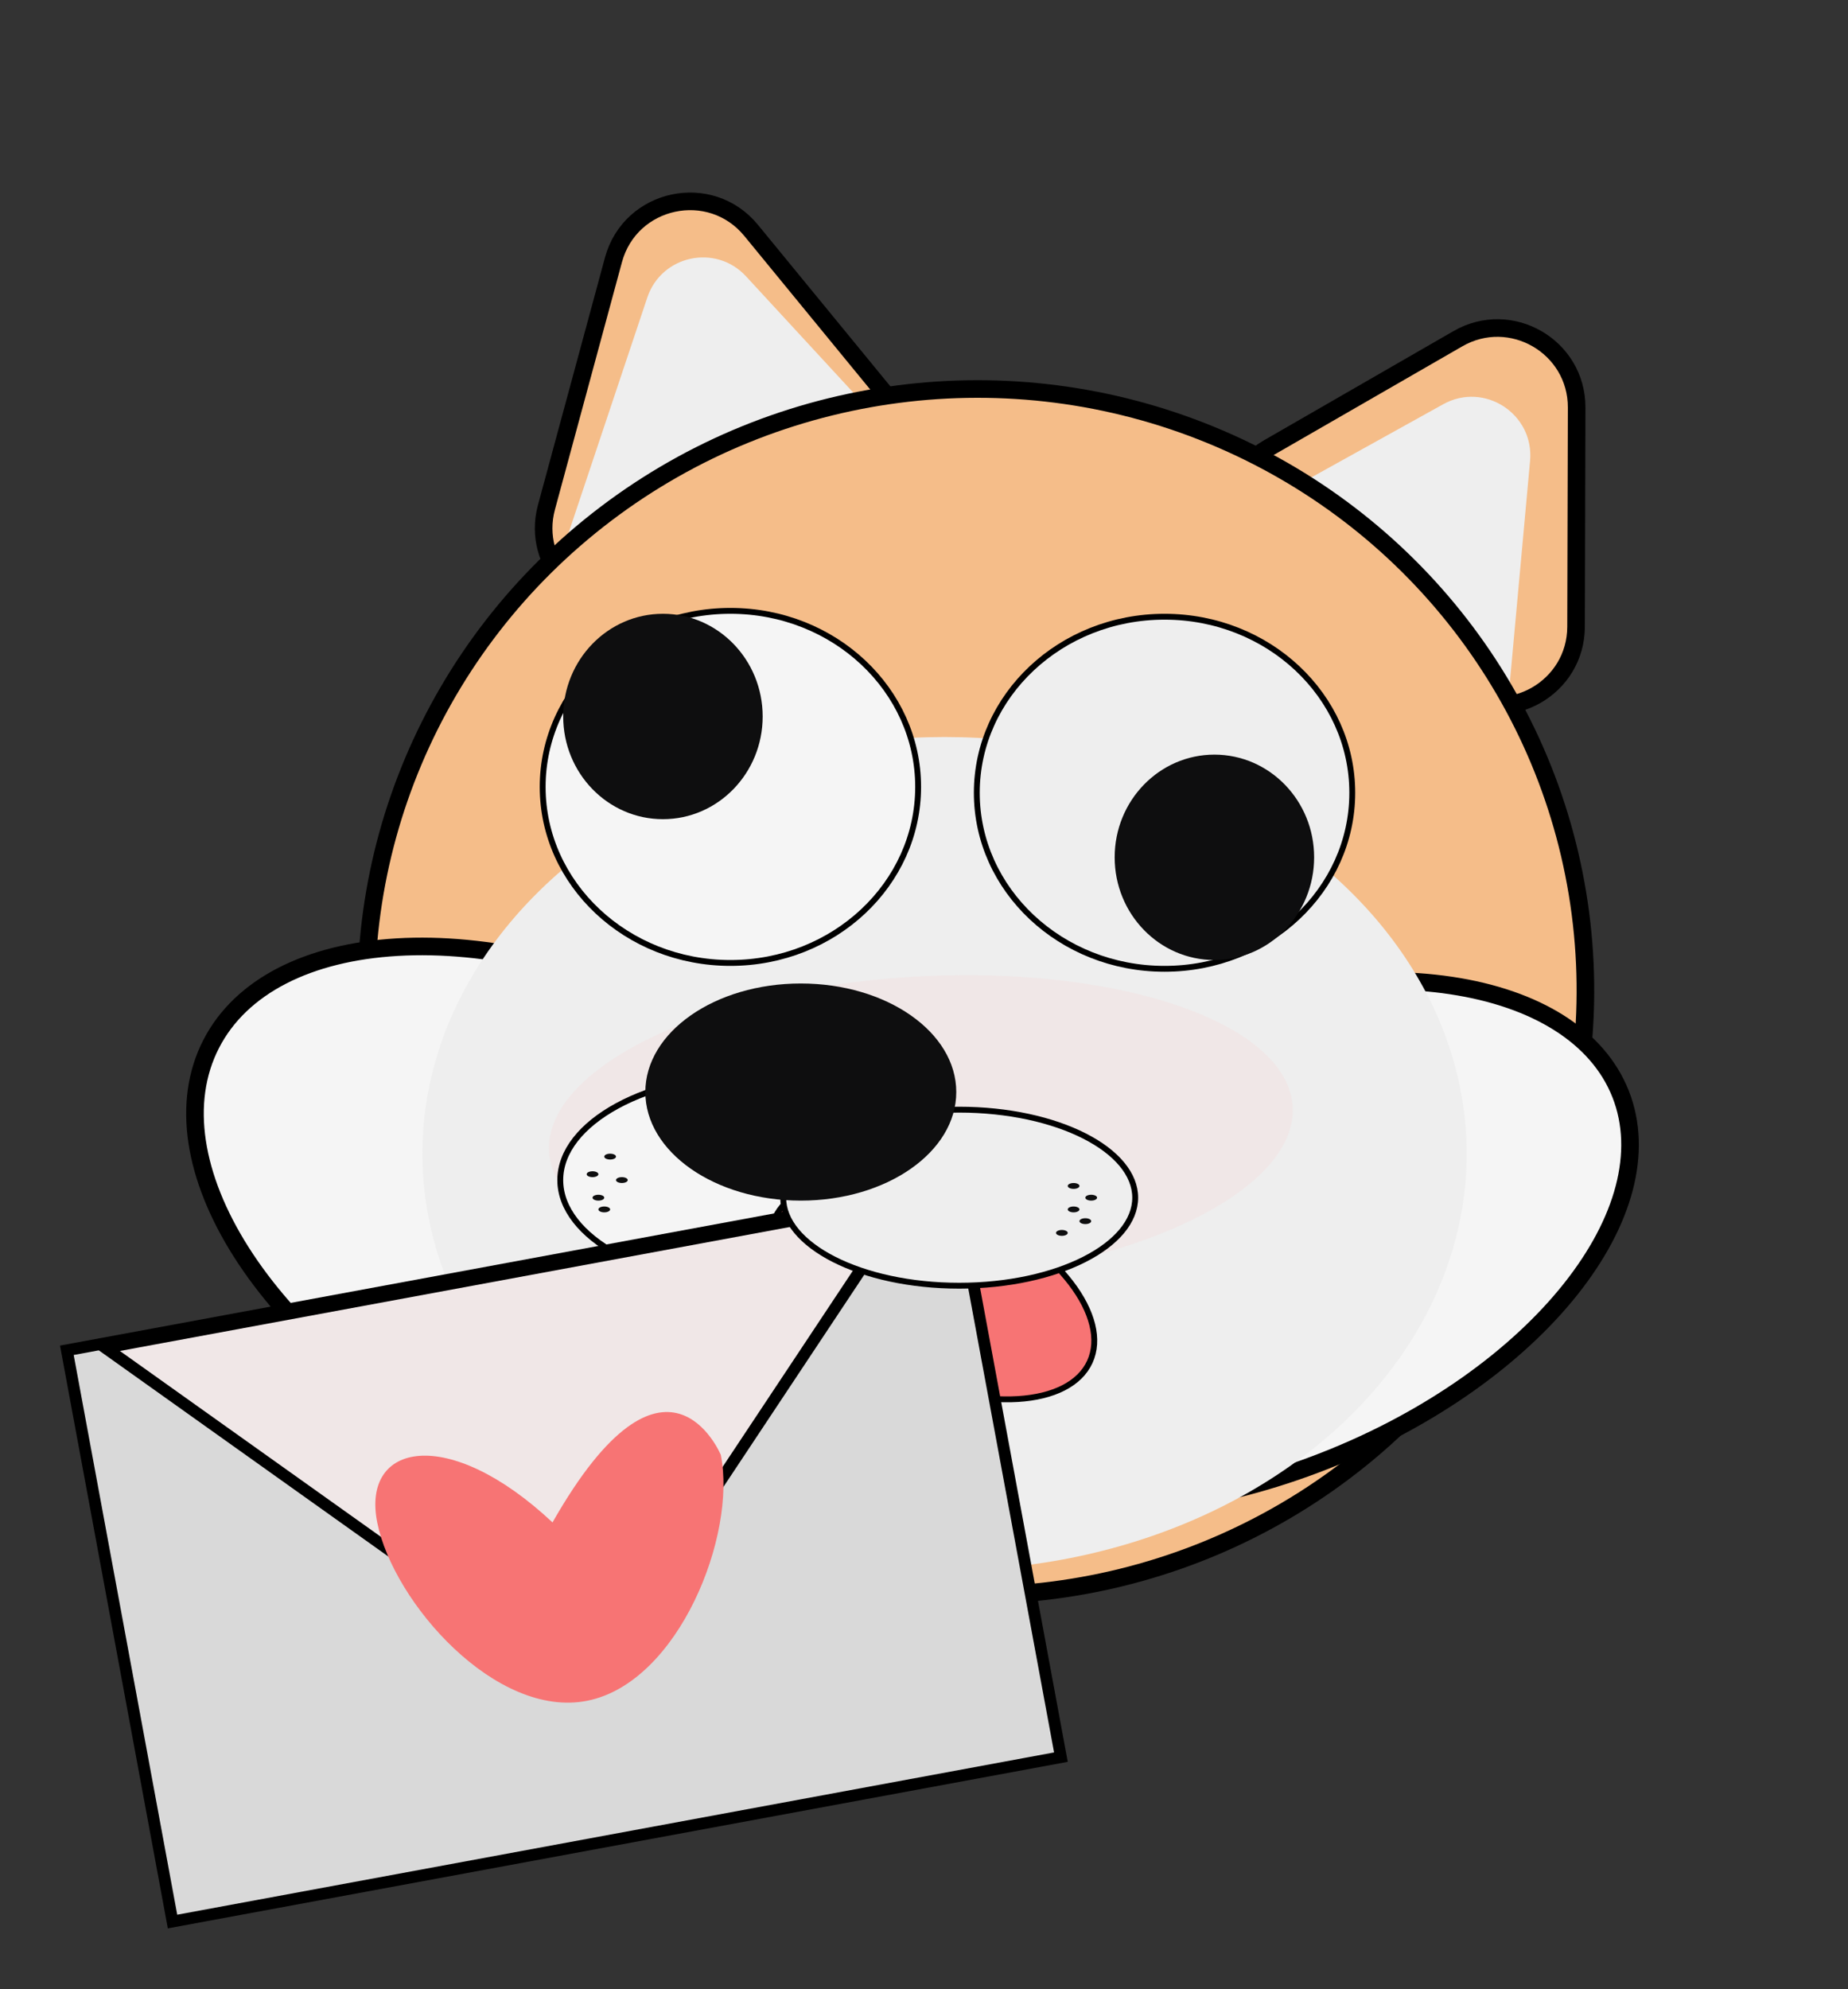 <svg width="315" height="339" viewBox="0 0 315 339" fill="none" xmlns="http://www.w3.org/2000/svg">
<rect x="0" y="0" width="315" height="339" fill="#333333" stroke="none"/>
<g clip-path="url(#clip0_1_2)">
<path d="M104.564 44.291C107.434 33.697 121.073 30.773 128.033 39.26L155.725 73.027C162.134 80.842 157.998 92.669 148.116 94.788L109.006 103.171C99.123 105.29 90.503 96.197 93.146 86.442L104.564 44.291Z" fill="#F5BD89" stroke="black" stroke-width="3"/>
<path d="M110.335 50.699C112.748 43.486 122.011 41.5 127.169 47.091L163.237 86.191C168.487 91.883 165.554 101.126 157.982 102.749L105.042 114.097C97.47 115.72 91.006 108.491 93.463 101.147L110.335 50.699Z" fill="#EEEEEE"/>
<path d="M248.509 57.718C257.523 52.526 268.775 59.05 268.747 69.453L268.647 106.796C268.619 117.183 257.362 123.649 248.376 118.438L216.117 99.734C207.131 94.524 207.149 81.542 216.15 76.357L248.509 57.718Z" fill="#F5BD89" stroke="black" stroke-width="3"/>
<path d="M245.998 68.887C253.02 64.992 261.538 70.544 260.807 78.541L255.362 138.162C254.676 145.665 246.254 149.744 239.942 145.629L193.035 115.052C186.723 110.937 187.057 101.585 193.645 97.93L245.998 68.887Z" fill="#EEEEEE"/>
<ellipse cx="166.331" cy="169.074" rx="103.929" ry="102.765" transform="rotate(-7.421 166.331 169.074)" fill="#F5BD89" stroke="black" stroke-width="3"/>
<path d="M163.653 243.334C158.568 253.258 146.997 258.978 131.918 259.86C116.88 260.74 98.653 256.766 80.853 247.647C63.053 238.527 49.18 226.056 41.109 213.336C33.017 200.583 30.899 187.85 35.984 177.925C41.069 168.001 52.64 162.281 67.718 161.399C82.757 160.518 100.983 164.493 118.783 173.612C136.584 182.732 150.457 195.203 158.527 207.923C166.62 220.676 168.737 233.409 163.653 243.334Z" fill="#F5F5F5" stroke="black" stroke-width="3"/>
<path d="M276.247 186.444C280.132 196.312 276.821 208.24 267.719 219.688C258.645 231.101 243.995 241.77 225.892 248.897C207.789 256.024 189.798 258.207 175.379 256.044C160.915 253.874 150.361 247.406 146.476 237.539C142.591 227.671 145.902 215.743 155.004 204.295C164.079 192.882 178.728 182.213 196.831 175.086C214.934 167.959 232.925 165.776 247.344 167.939C261.808 170.108 272.362 176.577 276.247 186.444Z" fill="#F5F5F5" stroke="black" stroke-width="3"/>
<ellipse cx="161" cy="196.594" rx="89" ry="71" fill="#EEEEEE"/>
<ellipse cx="156.966" cy="192.413" rx="63.5" ry="26" transform="rotate(-3.492 156.966 192.413)" fill="#F0E7E7"/>
<path d="M162.5 201.094C162.5 205.933 158.888 210.425 152.803 213.736C146.736 217.037 138.322 219.094 129 219.094C119.678 219.094 111.264 217.037 105.197 213.736C99.112 210.425 95.5 205.933 95.5 201.094C95.5 196.254 99.112 191.763 105.197 188.451C111.264 185.151 119.678 183.094 129 183.094C138.322 183.094 146.736 185.151 152.803 188.451C158.888 191.763 162.5 196.254 162.5 201.094Z" fill="#F5F5F5" stroke="black"/>
<path d="M185.767 232.061C184.044 235.829 179.564 238.035 173.496 238.407C167.452 238.777 159.968 237.311 152.493 233.895C145.018 230.478 139.012 225.779 135.337 220.966C131.647 216.133 130.383 211.303 132.106 207.534C133.828 203.766 138.308 201.561 144.377 201.188C150.421 200.818 157.905 202.284 165.38 205.7C172.855 209.117 178.86 213.817 182.535 218.63C186.225 223.462 187.489 228.292 185.767 232.061Z" fill="#F77474" stroke="black"/>
<rect x="180.837" y="299.429" width="154" height="99" transform="rotate(169.518 180.837 299.429)" fill="#D9D9D9" stroke="black" stroke-width="2"/>
<path d="M154.66 204.366L99.364 287.628L17.939 229.661L154.66 204.366Z" fill="#F0E7E7" stroke="black" stroke-width="2"/>
<path d="M94.178 259.431C113.536 225.41 122.865 247.923 122.865 247.923C125.609 261.562 115.703 286.683 100.134 289.814C84.564 292.946 67.049 273.101 64.306 259.462C61.563 245.823 76.403 242.772 94.178 259.431Z" fill="#F77474"/>
<path d="M193.5 204.094C193.5 208.087 190.304 211.832 184.84 214.608C179.405 217.37 171.86 219.094 163.5 219.094C155.14 219.094 147.595 217.37 142.16 214.608C136.696 211.832 133.5 208.087 133.5 204.094C133.5 200.101 136.696 196.356 142.16 193.579C147.595 190.817 155.14 189.094 163.5 189.094C171.86 189.094 179.405 190.817 184.84 193.579C190.304 196.356 193.5 200.101 193.5 204.094Z" fill="#EEEEEE" stroke="black"/>
<ellipse cx="136.5" cy="186.094" rx="26.5" ry="18.5" fill="#0E0E0F"/>
<path d="M156.5 134.094C156.5 150.633 142.204 164.094 124.5 164.094C106.796 164.094 92.5 150.633 92.5 134.094C92.5 117.555 106.796 104.094 124.5 104.094C142.204 104.094 156.5 117.555 156.5 134.094Z" fill="#F5F5F5" stroke="black"/>
<path d="M230.5 135.094C230.5 151.633 216.204 165.094 198.5 165.094C180.796 165.094 166.5 151.633 166.5 135.094C166.5 118.555 180.796 105.094 198.5 105.094C216.204 105.094 230.5 118.555 230.5 135.094Z" fill="#EEEEEE" stroke="black"/>
<ellipse cx="113" cy="122.094" rx="17" ry="17.5" fill="#0E0E0F"/>
<ellipse cx="207" cy="146.094" rx="17" ry="17.5" fill="#0E0E0F"/>
<ellipse cx="183" cy="202.094" rx="1" ry="0.5" fill="#0E0E0F"/>
<ellipse cx="186" cy="204.094" rx="1" ry="0.5" fill="#0E0E0F"/>
<ellipse cx="183" cy="206.094" rx="1" ry="0.5" fill="#0E0E0F"/>
<ellipse cx="185" cy="208.094" rx="1" ry="0.5" fill="#0E0E0F"/>
<ellipse cx="181" cy="210.094" rx="1" ry="0.5" fill="#0E0E0F"/>
<ellipse cx="104" cy="197.094" rx="1" ry="0.5" fill="#0E0E0F"/>
<ellipse cx="101" cy="200.094" rx="1" ry="0.5" fill="#0E0E0F"/>
<ellipse cx="106" cy="201.094" rx="1" ry="0.5" fill="#0E0E0F"/>
<ellipse cx="102" cy="204.094" rx="1" ry="0.5" fill="#0E0E0F"/>
<ellipse cx="103" cy="206.094" rx="1" ry="0.5" fill="#0E0E0F"/>
</g>
<defs>
<clipPath id="clip0_1_2">
<rect width="315" height="339" fill="white"/>
</clipPath>
</defs>
</svg>
